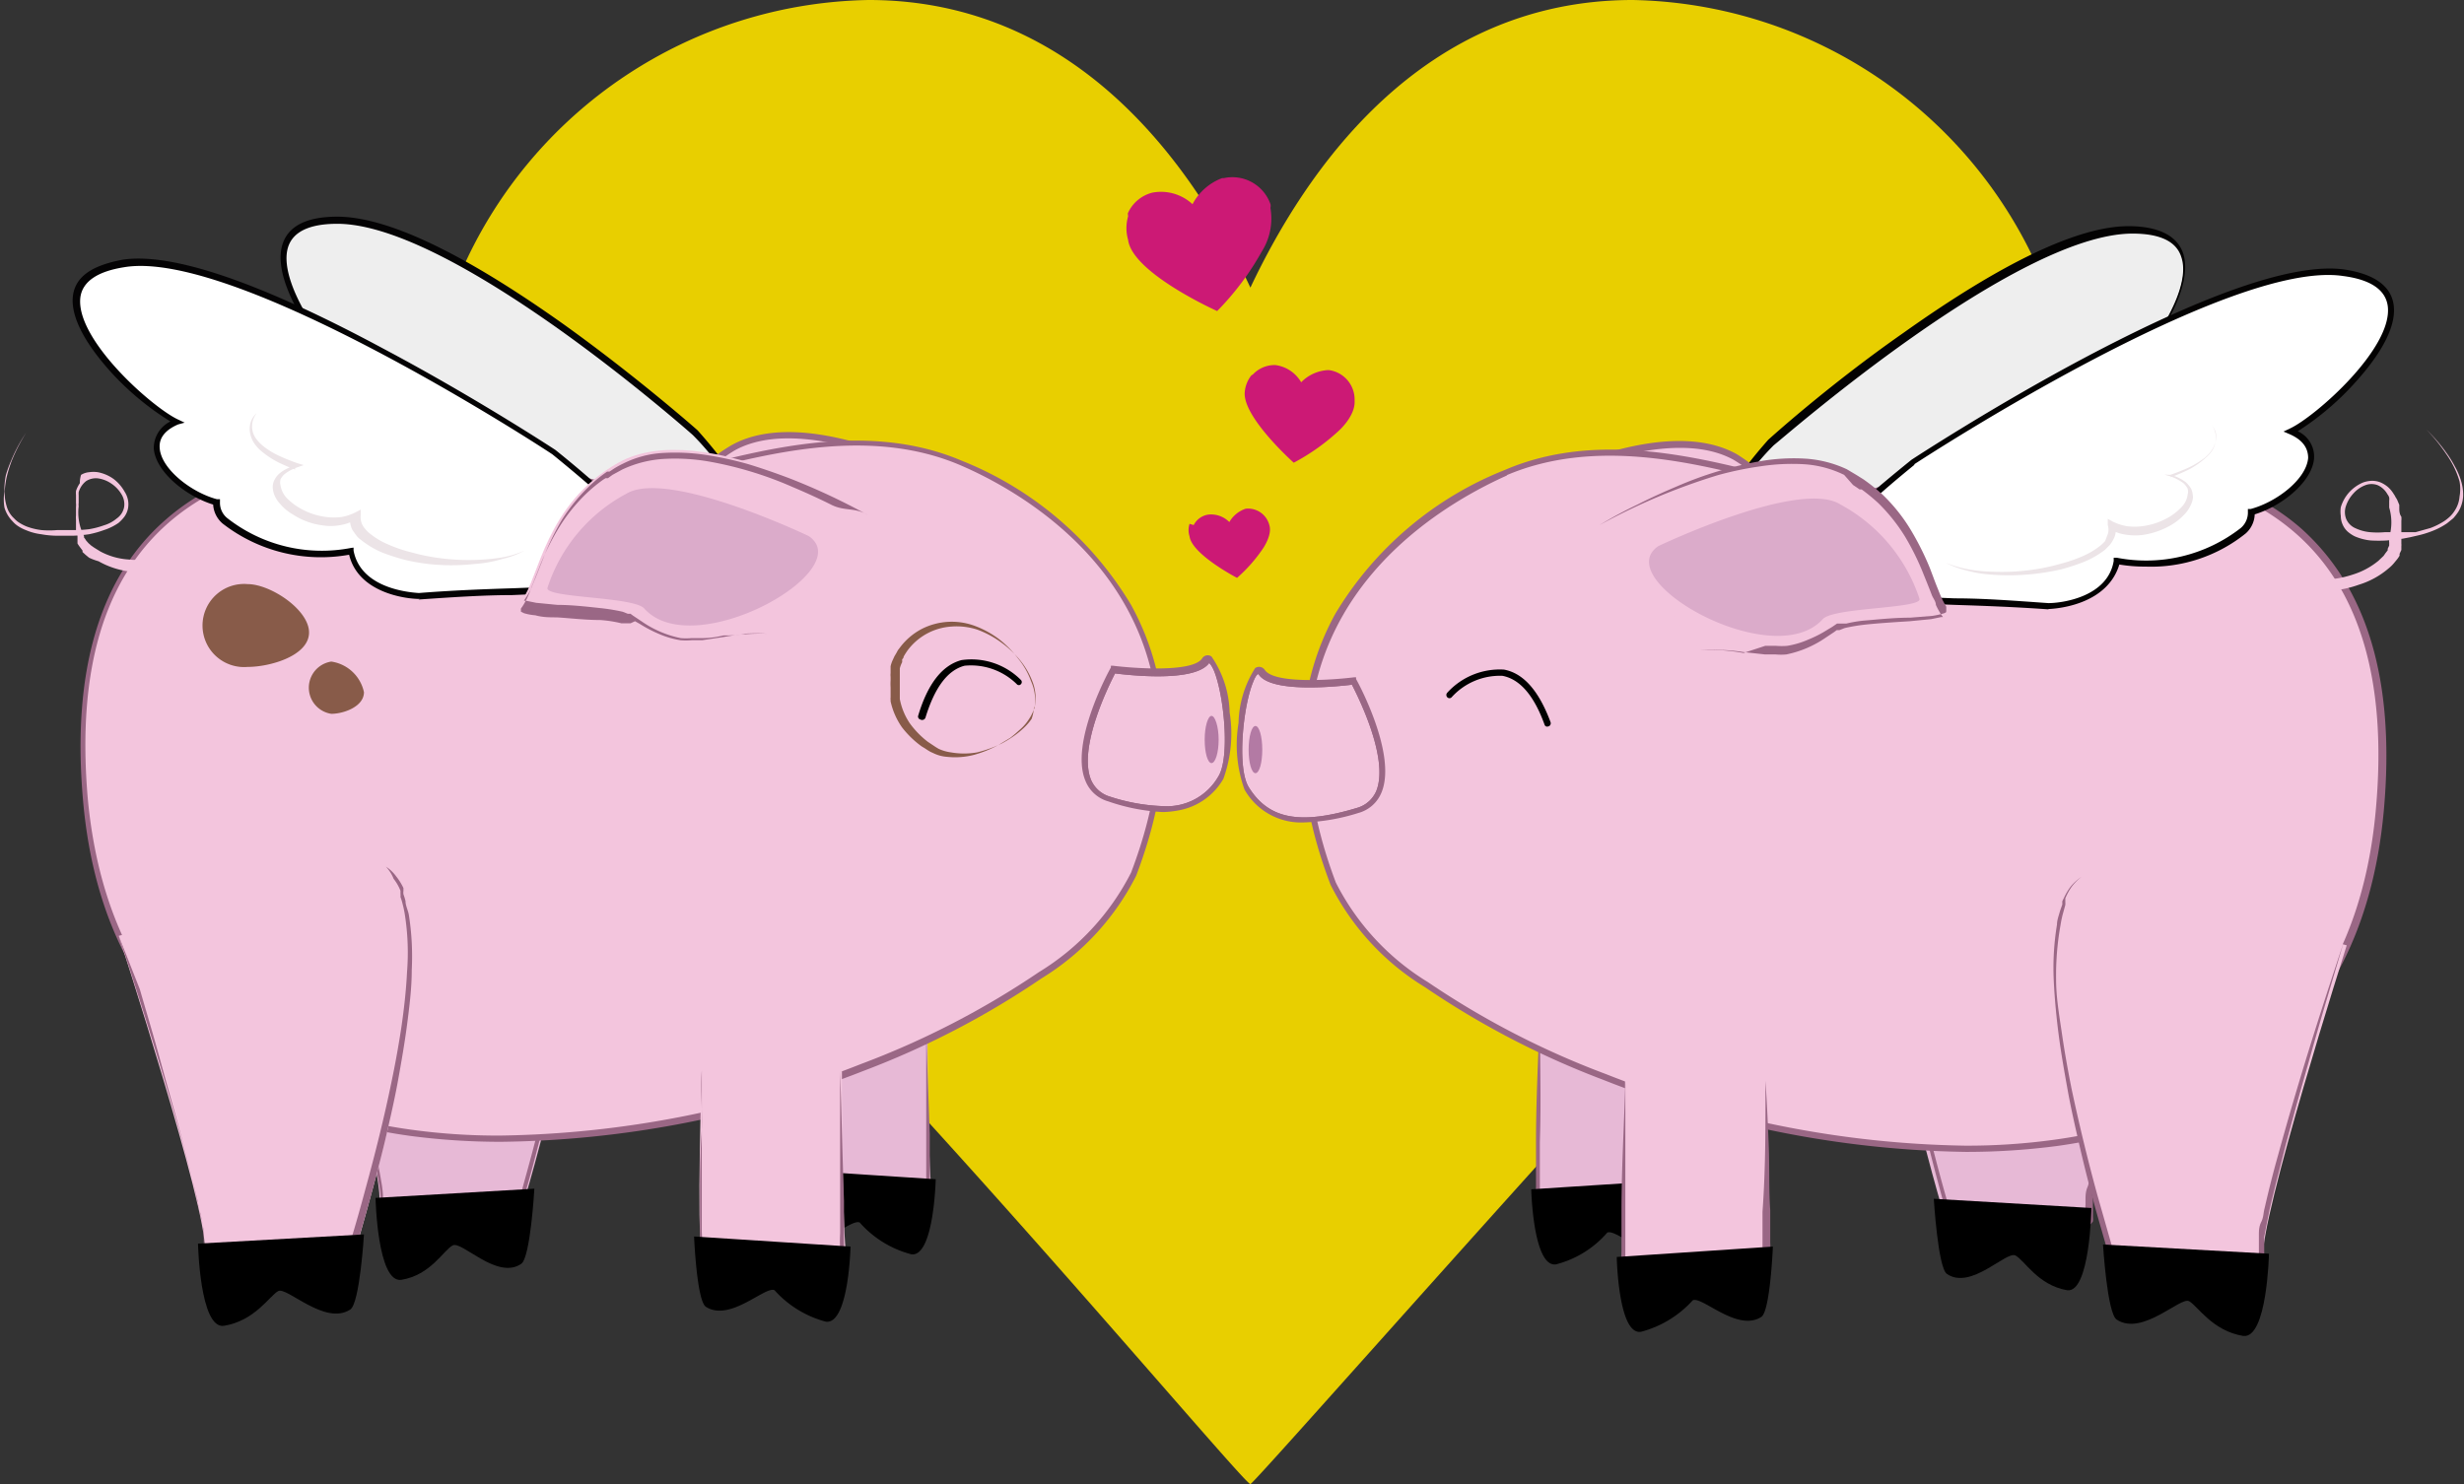 <svg id="Capa_1" data-name="Capa 1" xmlns="http://www.w3.org/2000/svg" xmlns:xlink="http://www.w3.org/1999/xlink" viewBox="0 0 83 50"><rect x="0" y="0" width="83" height="50" fill="#333333" stroke="none"/><defs><style>.cls-1{fill:#f3c5dd;}.cls-2,.cls-3,.cls-8{fill:#9a6785;}.cls-2{clip-path:url(#clip-path);}.cls-3{clip-path:url(#clip-path-2);}.cls-4{fill:#e8cf00;}.cls-5{fill:#eee;}.cls-6{fill:#030202;}.cls-7{fill:#e7b9d6;}.cls-9{fill:#fff;}.cls-10{fill:#ece4e7;}.cls-11{clip-path:url(#clip-path-3);}.cls-12{fill:#b37aa4;}.cls-13{fill:#dbabca;}.cls-14{fill:#040304;}.cls-15{fill:#885b49;}.cls-16{clip-path:url(#clip-path-4);}.cls-17{fill:#cc1975;}</style><clipPath id="clip-path"><path class="cls-1" d="M45.6,22.92s-2.65.35-3.11-.28-1.11,3-.51,3.91c.71,1.13,1.82,1.31,3.76.73S45.6,22.92,45.6,22.92Z"/></clipPath><clipPath id="clip-path-2"><path class="cls-1" d="M37.51,22.58s2.65.35,3.1-.28,1.11,3,.52,3.91c-.72,1.12-1.83,1.31-3.77.73S37.51,22.58,37.51,22.58Z"/></clipPath><clipPath id="clip-path-3"><path class="cls-2" d="M43.92,27.71a2.19,2.19,0,0,1-2-1.11,4.47,4.47,0,0,1-.2-2.24,3.58,3.58,0,0,1,.56-1.85.23.23,0,0,1,.33.07c.34.47,2.28.33,3,.24h.07l0,.06c.06.1,1.38,2.53.86,3.81a1.17,1.17,0,0,1-.78.7A6.83,6.83,0,0,1,43.92,27.71Zm-1.54-5s-.06,0-.16.25c-.35.82-.56,2.93-.15,3.57.67,1.07,1.72,1.27,3.64.69a1,1,0,0,0,.65-.57c.44-1.09-.62-3.19-.82-3.58-.49.06-2.68.29-3.13-.33Z"/></clipPath><clipPath id="clip-path-4"><path class="cls-3" d="M39.17,27.36A6.57,6.57,0,0,1,37.33,27a1.17,1.17,0,0,1-.77-.7c-.53-1.28.8-3.71.86-3.81l0-.06h.07c.72.09,2.67.23,3-.24a.22.22,0,0,1,.32-.07A3.47,3.47,0,0,1,41.42,24a4.48,4.48,0,0,1-.21,2.24,2.19,2.19,0,0,1-1.49,1.06A3.16,3.16,0,0,1,39.17,27.36Zm-1.61-4.67c-.2.39-1.25,2.49-.81,3.58a1,1,0,0,0,.64.57,6.4,6.4,0,0,0,1.78.32,2,2,0,0,0,1.87-1c.4-.64.19-2.75-.15-3.57-.1-.22-.16-.25-.16-.25s0,0,0,0C40.25,23,38.05,22.75,37.56,22.69Z"/></clipPath></defs><title>icono_hermed</title><path class="cls-4" d="M68,22.55c2.68-6.09,1.83-10.68.72-13.36A15.27,15.27,0,0,0,55,0C47.89,0,44,5.71,42.12,9.69,40.26,5.71,36.35,0,29.26,0A15.26,15.26,0,0,0,15.52,9.19c-1.34,3.24-2.31,9.24,2.86,17.32C19.72,23.41,41.92,50.16,42.12,50,42.23,50.09,67.27,21.45,68,22.55Z"/><path class="cls-5" d="M59.67,14.94s8.1-7.17,12.08-7.17.31,4.79-.85,5.55c1.71.46.45,2.31-.85,2.88.33.82-1.84,2.38-4.2,2.3,0,1.14-1.19,1.43-2,1.61C60,23.14,54.06,21.21,59.67,14.94Z"/><path class="cls-6" d="M60,21.62a3,3,0,0,1-2.22-.8c-.54-.58-1.47-2.32,1.78-6h0s2-1.82,4.55-3.6c3.36-2.39,5.91-3.6,7.59-3.6h0c1,0,1.66.32,1.85.95.26.87-.41,2.09-.84,2.75a9.24,9.24,0,0,1-1.64,1.92.94.94,0,0,1,.71.83c.06.78-.81,1.73-1.65,2.14a.92.92,0,0,1-.2.68,5.29,5.29,0,0,1-4,1.67H66c-.08,1.17-1.38,1.45-2.1,1.6A6.57,6.57,0,0,1,60.5,21.6ZM59.75,15a8.89,8.89,0,0,0-2.17,3.55A2.19,2.19,0,0,0,58,20.68a2.79,2.79,0,0,0,2.05.73A6.24,6.24,0,0,0,63.74,20l0,0h0c1-.21,2-.53,2-1.51v-.11h.11a5.12,5.12,0,0,0,4-1.58.68.68,0,0,0,.15-.58l0-.09.09,0c.89-.39,1.66-1.33,1.61-2q0-.53-.75-.72l-.22-.06.19-.12c.9-.6,3-3.25,2.56-4.56-.16-.53-.71-.8-1.65-.8C67.89,7.88,60,14.82,59.75,15Z"/><path class="cls-7" d="M64.46,28c-2.37,1.65.8,12.15,1,12.86.25,1,5,1,4.85,0C70.17,39.58,73,30.33,73,30.33"/><path class="cls-8" d="M64.46,28a1.64,1.64,0,0,0-.53.74l0,.1,0,.11,0,.06v0l0,.11a3.58,3.58,0,0,0-.09.45,8.71,8.71,0,0,0-.05,1.84q0,.91.18,1.83c.08.61.18,1.21.3,1.82.24,1.2.51,2.4.83,3.59.15.59.31,1.19.48,1.78l.06.22,0,.11v0l0,0a.75.75,0,0,0,.3.25,1.92,1.92,0,0,0,.42.16,3.12,3.12,0,0,0,.44.09c.3.05.6.08.9.1s.61,0,.91,0a6.5,6.5,0,0,0,.9-.12,2.59,2.59,0,0,0,.42-.14l.19-.1a.53.53,0,0,0,.13-.13l0-.07v-.1a.48.48,0,0,1,0-.12v-.12c0-.16,0-.31.07-.47s.11-.61.18-.91c.13-.6.28-1.2.44-1.79.62-2.39,1.33-4.75,2.07-7.09l-.49,1.78c-.17.59-.33,1.18-.49,1.78l-.48,1.78c-.15.59-.31,1.19-.46,1.79s-.29,1.19-.42,1.79c-.06.3-.12.6-.17.9s0,.3,0,.45V41a.66.66,0,0,1,0,.15.69.69,0,0,1-.19.19.94.94,0,0,1-.22.12,2.64,2.64,0,0,1-.45.15,5.94,5.94,0,0,1-.93.13c-.31,0-.63,0-.94,0a7.32,7.32,0,0,1-.93-.09,3.84,3.84,0,0,1-.46-.11,2.07,2.07,0,0,1-.45-.17,1.2,1.2,0,0,1-.21-.13.7.7,0,0,1-.18-.2l0-.07v-.06l0-.11-.06-.23c-.16-.59-.32-1.18-.47-1.78-.3-1.2-.58-2.4-.79-3.61-.11-.61-.21-1.22-.28-1.83s-.13-1.23-.15-1.85a8.84,8.84,0,0,1,.1-1.85,3.63,3.63,0,0,1,.1-.45l0-.11,0-.06,0,0,0-.11,0-.11A1.72,1.72,0,0,1,64.46,28Z"/><path d="M70.45,40.7l-5.31-.31s.14,2.32.44,2.53c.81.56,2-.78,2.31-.62s.75,1,1.74,1.17C70.4,43.58,70.45,40.7,70.45,40.7Z"/><path class="cls-7" d="M56.6,34.13s.18,5.43,0,6.09c-.25.91-5,.89-4.86,0,.13-1.18.13-6.07.13-6.07"/><path class="cls-8" d="M56.6,34.13c0,.72.07,1.45.1,2.18s0,1.45.06,2.18c0,.36,0,.73,0,1.09,0,.19,0,.37,0,.56,0,0,0,0,0,.07a.08.08,0,0,0,0,0l0,0a.34.34,0,0,1-.09.14,1.06,1.06,0,0,1-.24.19,2.32,2.32,0,0,1-.54.19,5.17,5.17,0,0,1-.54.11,8.14,8.14,0,0,1-1.1.08,10,10,0,0,1-1.1,0l-.55-.1a2.14,2.14,0,0,1-.54-.18.92.92,0,0,1-.25-.2.39.39,0,0,1-.07-.16v-.16c0-.18,0-.36,0-.54s0-.37,0-.55,0-.36,0-.54c0-1.45.08-2.91.13-4.36,0,1.45.05,2.91,0,4.36,0,.37,0,.73,0,1.1,0,.18,0,.36,0,.54v.09h0v0a.59.59,0,0,0,0,.08.49.49,0,0,0,.18.13,2,2,0,0,0,.49.17,4.85,4.85,0,0,0,.53.08,7.82,7.82,0,0,0,1.08.06,9.45,9.45,0,0,0,1.07-.08l.52-.1a1.9,1.9,0,0,0,.49-.18.6.6,0,0,0,.2-.14l.06-.08v0a0,0,0,0,0,0,0,.13.13,0,0,0,0-.06,4.53,4.53,0,0,0,0-.53l0-1.09C56.61,37,56.6,35.58,56.6,34.13Z"/><path d="M51.58,40.07l5.27-.34s-.09,2.17-.4,2.37c-.81.52-2-.72-2.31-.57a3.4,3.4,0,0,1-1.73,1.07C51.64,42.7,51.58,40.07,51.58,40.07Z"/><path class="cls-1" d="M50,17.15s5.55-3.35,8.39-1.76c2.47,1.39,2.67,3.91,3.27,4.65.36.46-3.06.23-3.67.66-2.09,1.47-2.65.5-4.6.64"/><path class="cls-8" d="M55.88,21.63a5.48,5.48,0,0,1-.89-.09,6.65,6.65,0,0,0-1.56-.1l0-.2a7.09,7.09,0,0,1,1.61.09A3.29,3.29,0,0,0,58,20.61a5.85,5.85,0,0,1,2.12-.32,6.66,6.66,0,0,0,1.52-.19,4.64,4.64,0,0,1-.49-1,6.22,6.22,0,0,0-2.74-3.6c-1.43-.8-3.61-.28-5.17.29a20,20,0,0,0-3.12,1.47L50,17.06a20.66,20.66,0,0,1,3.15-1.48c2.34-.86,4.14-.95,5.35-.28A6.53,6.53,0,0,1,61.31,19a4.12,4.12,0,0,0,.46,1,.18.18,0,0,1,0,.19c-.09.2-.56.25-1.71.32a6.64,6.64,0,0,0-2,.29A3.63,3.63,0,0,1,55.88,21.63Z"/><path class="cls-1" d="M50.76,15.92c-4.46,1.91-8.71,6.31-5.82,13.85,2.64,6.92,33.5,17.2,35.27-2.48C81.7,10.67,63.36,16.68,62.46,16.68,60.19,16.68,55.15,14,50.76,15.92Z"/><path class="cls-8" d="M66.22,38.81A34.5,34.5,0,0,1,54,36.38a28.64,28.64,0,0,1-6-3.12,8.53,8.53,0,0,1-3.18-3.45c-1.32-3.46-1.27-6.53.16-9.13a11.67,11.67,0,0,1,5.72-4.85h0c3.07-1.32,6.5-.43,9,.21a12.81,12.81,0,0,0,2.75.54c.08,0,.38-.07.75-.15,2.5-.57,10.1-2.31,14.32,1.38,2.23,2,3.17,5.14,2.78,9.49-.74,8.19-6.4,10.67-11,11.31A23.44,23.44,0,0,1,66.22,38.81ZM50.76,15.92l0,.1C48.58,17,41.6,20.76,45,29.74a8.36,8.36,0,0,0,3.1,3.35,28.36,28.36,0,0,0,6,3.1,34.27,34.27,0,0,0,12.1,2.41,21.41,21.41,0,0,0,3-.2c4.54-.62,10.11-3.07,10.83-11.12.39-4.28-.52-7.41-2.71-9.32-4.14-3.61-11.66-1.89-14.14-1.33a5.24,5.24,0,0,1-.79.16,12.46,12.46,0,0,1-2.8-.55c-2.47-.64-5.85-1.51-8.86-.22Z"/><path class="cls-9" d="M64.41,15.57S75,8.6,78.92,9.19s-.51,4.77-1.78,5.36c1.61.7,0,2.34-1.33,2.71.18.86-2.22,2.08-4.53,1.65C71.07,20,69.85,20.37,69,20.42,62.38,19.94,57.81,20.92,64.41,15.57Z"/><path class="cls-6" d="M69,20.53h0c-1.12-.08-2.2-.12-3.15-.15-2.66-.1-4.41-.17-4.69-1s.73-1.87,3.23-3.89h0s2.68-1.76,5.78-3.41c4.18-2.22,7.14-3.23,8.8-3,1,.15,1.57.55,1.66,1.19.12.85-.63,1.88-1.28,2.6a9.39,9.39,0,0,1-1.95,1.66.94.94,0,0,1,.55.91c-.06.79-1.08,1.61-2,1.89a.9.9,0,0,1-.3.64,5.08,5.08,0,0,1-3.37,1.12,5.26,5.26,0,0,1-.89-.07C71,20.31,69.46,20.5,69,20.52Zm-4.5-4.88c-2.35,1.91-3.35,3.07-3.15,3.67s2.11.75,4.5.84c1,0,2,.08,3.15.16.47,0,2-.21,2.2-1.42l0-.11.1,0a5.18,5.18,0,0,0,4.18-1,.68.68,0,0,0,.24-.54l0-.1.09,0c.87-.23,1.88-1,1.94-1.72,0-.34-.19-.61-.62-.8l-.21-.09.21-.1c.85-.39,3.5-2.72,3.3-4.14-.08-.54-.58-.88-1.5-1C75.09,8.72,64.73,15.48,64.47,15.65Z"/><path class="cls-10" d="M74.46,14.26a1,1,0,0,1,.17.28.65.65,0,0,1,0,.34.84.84,0,0,1-.12.31,1.37,1.37,0,0,1-.23.25,2.69,2.69,0,0,1-.55.38,6.57,6.57,0,0,1-.61.26V16a1.44,1.44,0,0,1,.5.24.87.87,0,0,1,.19.23.77.77,0,0,1,.06.3.84.84,0,0,1-.09.28,1,1,0,0,1-.16.24,2.05,2.05,0,0,1-.42.36,2.65,2.65,0,0,1-1,.37,2,2,0,0,1-.55,0,1.48,1.48,0,0,1-.54-.17l.15-.11a.64.64,0,0,1-.08.45.94.94,0,0,1-.12.18l-.15.15a3,3,0,0,1-.71.41,6.75,6.75,0,0,1-.76.25,7.83,7.83,0,0,1-2.37.18,4.2,4.2,0,0,1-.79-.13,3.28,3.28,0,0,1-.74-.27,4,4,0,0,0,.75.22,5.16,5.16,0,0,0,.78.08,7.39,7.39,0,0,0,1.56-.09,6.43,6.43,0,0,0,.76-.17,5,5,0,0,0,.74-.25,2.67,2.67,0,0,0,.65-.39,1.59,1.59,0,0,0,.13-.13L71,18a.49.49,0,0,0,0-.31l0-.21.18.1a1.84,1.84,0,0,0,.47.15,2.09,2.09,0,0,0,.5,0,2.35,2.35,0,0,0,.95-.33,1.91,1.91,0,0,0,.38-.31.73.73,0,0,0,.21-.42.39.39,0,0,0,0-.21.73.73,0,0,0-.14-.18,1.67,1.67,0,0,0-.44-.23l-.2-.06L73.1,16a6.44,6.44,0,0,0,.61-.24,3.08,3.08,0,0,0,.55-.33,1.2,1.2,0,0,0,.22-.23.92.92,0,0,0,.14-.28A.75.75,0,0,0,74.46,14.26Z"/><path class="cls-1" d="M76.33,19.07a3.64,3.64,0,0,0,1.92.46,3.37,3.37,0,0,0,1-.17,2.55,2.55,0,0,0,.86-.46l.18-.17.07-.1.07-.09,0-.05v0l0,0,.05-.11,0-.11a.14.14,0,0,1,0-.06V18.1a1.75,1.75,0,0,0,0-1l0-.12,0-.11a.37.37,0,0,0,0-.11.39.39,0,0,0-.06-.11.71.71,0,0,0-.32-.3.58.58,0,0,0-.43,0,1,1,0,0,0-.39.27,1.16,1.16,0,0,0-.25.41.63.63,0,0,0,0,.45.59.59,0,0,0,.32.32,1.48,1.48,0,0,0,.48.13,2.86,2.86,0,0,0,.51,0l.52,0,.25,0,.26,0,.5-.14a2.47,2.47,0,0,0,.46-.23,1.56,1.56,0,0,0,.2-.16,1,1,0,0,0,.16-.2,1,1,0,0,0,.16-.47,1.45,1.45,0,0,0,0-.51,2.92,2.92,0,0,0-.19-.49,3.35,3.35,0,0,0-.27-.45,5.7,5.7,0,0,0-.66-.81,5.67,5.67,0,0,1,.68.79,3.68,3.68,0,0,1,.28.45,2.33,2.33,0,0,1,.21.49,1.58,1.58,0,0,1,.07.53,1.13,1.13,0,0,1-.16.51,1.84,1.84,0,0,1-.17.22l-.21.17a2.37,2.37,0,0,1-.47.25,3.33,3.33,0,0,1-.51.16l-.26.06-.26.05-.53.06a4.86,4.86,0,0,1-.54,0,1.8,1.8,0,0,1-.54-.14,1.11,1.11,0,0,1-.24-.16.7.7,0,0,1-.17-.24.72.72,0,0,1-.06-.29,1,1,0,0,1,0-.29,1.31,1.31,0,0,1,.27-.49,1.35,1.35,0,0,1,.47-.34.94.94,0,0,1,.29-.06.76.76,0,0,1,.3.05,1,1,0,0,1,.26.16,1,1,0,0,1,.19.23.75.75,0,0,1,.07.12.54.54,0,0,1,.07.13l.05.12c0,.05,0,.09,0,.13s0,.18.07.27a.68.68,0,0,1,0,.14l0,.14v.28l0,.15s0,0,0,.07l0,.07,0,.07a.14.14,0,0,1,0,.06l0,.14-.06.13,0,0,0,0,0,.06a.83.83,0,0,1-.08.12l-.09.11a1.26,1.26,0,0,1-.2.2,2.79,2.79,0,0,1-1,.55,3.57,3.57,0,0,1-1.07.21,4.05,4.05,0,0,1-1.1-.08,4.3,4.3,0,0,1-1-.37Z"/><path class="cls-1" d="M59.47,36.41s.18,5.43,0,6.08c-.25.92-4.95.9-4.85,0,.12-1.18.12-6.07.12-6.07"/><path class="cls-8" d="M59.47,36.41c.05.73.08,1.45.11,2.18s0,1.45.05,2.18c0,.36,0,.73,0,1.09a5.27,5.27,0,0,1,0,.56s0,0,0,.07l0,.08a.42.42,0,0,1-.09.14.8.8,0,0,1-.24.18,2.62,2.62,0,0,1-.53.2c-.19,0-.37.08-.55.1a8.16,8.16,0,0,1-1.1.09,10.14,10.14,0,0,1-1.1-.06,5.25,5.25,0,0,1-.55-.09,2.9,2.9,0,0,1-.54-.19.69.69,0,0,1-.24-.19.29.29,0,0,1-.07-.17.28.28,0,0,1,0-.09v-.07c0-.17,0-.35,0-.53s0-.37,0-.55,0-.36,0-.54c0-1.45.09-2.91.13-4.36,0,1.46,0,2.91,0,4.36l0,1.09,0,.55v.11a.2.2,0,0,0,0,.08.51.51,0,0,0,.18.14,2.66,2.66,0,0,0,.5.16A4.71,4.71,0,0,0,56,43a9.76,9.76,0,0,0,1.08,0A7.59,7.59,0,0,0,58.1,43a3.29,3.29,0,0,0,.53-.1,2,2,0,0,0,.49-.17.67.67,0,0,0,.19-.14.42.42,0,0,0,.06-.08s0,0,0,0,0,0,0-.06c0-.17,0-.36,0-.53,0-.37,0-.73,0-1.09C59.48,39.32,59.47,37.87,59.47,36.41Z"/><path d="M54.46,42.35,59.72,42s-.09,2.18-.39,2.37c-.81.52-2-.71-2.31-.56a3.56,3.56,0,0,1-1.74,1.06C54.51,45,54.46,42.35,54.46,42.35Z"/><path class="cls-1" d="M70.12,29.54c-2.5,1.65.84,12.15,1,12.86.27,1,5.21,1,5.11,0-.13-1.29,2.82-10.55,2.82-10.55"/><path class="cls-8" d="M70.12,29.54a1.72,1.72,0,0,0-.33.33,1.94,1.94,0,0,0-.22.4l0,.11a.76.76,0,0,1,0,.11l-.06.22a3.63,3.63,0,0,0-.1.45A9.62,9.62,0,0,0,69.26,33c0,.62.11,1.23.2,1.85s.2,1.22.32,1.83c.26,1.22.55,2.42.88,3.62l.51,1.79.07.23s0,0,0,0v0a.18.18,0,0,0,0,.07l.16.13.2.1a3.58,3.58,0,0,0,.87.22,7.16,7.16,0,0,0,.92.09c.31,0,.62,0,.92,0a6.66,6.66,0,0,0,.91-.11,3.17,3.17,0,0,0,.44-.12l.2-.09a.67.67,0,0,0,.16-.12.23.23,0,0,0,.07-.14v-.36s0-.08,0-.12l0-.12,0-.11c0-.16,0-.31.08-.47s.07-.3.11-.45c.14-.61.29-1.21.46-1.81.66-2.41,1.41-4.78,2.2-7.14l-.53,1.79c-.18.6-.35,1.19-.52,1.79l-.51,1.8c-.16.6-.33,1.2-.48,1.8s-.31,1.2-.45,1.81l-.09.45-.09.46v.11l0,.11s0,.08,0,.12v.34a.22.22,0,0,1,0,.08.19.19,0,0,1,0,.07l0,0,0,0,0,0a.82.82,0,0,1-.22.16l-.22.1a2.64,2.64,0,0,1-.46.13,6.2,6.2,0,0,1-.94.12c-.32,0-.63,0-1,0a7.61,7.61,0,0,1-.94-.08,4.3,4.3,0,0,1-.92-.24.94.94,0,0,1-.22-.12.65.65,0,0,1-.21-.16.5.5,0,0,1-.08-.12l0,0v0s0,0,0-.06L71,42.17c-.17-.6-.35-1.2-.51-1.8s-.31-1.2-.45-1.81-.28-1.22-.39-1.83-.22-1.23-.3-1.84-.14-1.24-.17-1.87a9,9,0,0,1,.11-1.87c0-.15.06-.3.1-.45l.08-.23a.76.76,0,0,1,0-.11l.05-.1a2,2,0,0,1,.24-.4A1.72,1.72,0,0,1,70.12,29.54Z"/><path d="M76.43,42.24l-5.59-.31s.14,2.32.46,2.53c.86.57,2.15-.78,2.44-.62s.78,1,1.82,1.17C76.37,45.12,76.43,42.24,76.43,42.24Z"/><path d="M52.13,24.48a.09.09,0,0,1-.1-.06c-.36-1-.84-1.54-1.42-1.65a2.19,2.19,0,0,0-1.71.72.1.1,0,0,1-.15,0,.11.11,0,0,1,0-.15,2.39,2.39,0,0,1,1.91-.78c.66.12,1.18.72,1.57,1.77a.11.11,0,0,1-.06.14Z"/><path class="cls-1" d="M45.6,22.92s-2.65.35-3.11-.28-1.11,3-.51,3.91c.71,1.13,1.82,1.31,3.76.73S45.6,22.92,45.6,22.92Z"/><path class="cls-1" d="M45.6,22.92s-2.65.35-3.11-.28-1.11,3-.51,3.91c.71,1.13,1.82,1.31,3.76.73S45.6,22.92,45.6,22.92Z"/><path class="cls-8" d="M43.92,27.71a2.19,2.19,0,0,1-2-1.11,4.47,4.47,0,0,1-.2-2.24,3.58,3.58,0,0,1,.56-1.85.23.23,0,0,1,.33.07c.34.47,2.28.33,3,.24h.07l0,.06c.06.1,1.38,2.53.86,3.81a1.17,1.17,0,0,1-.78.7A6.83,6.83,0,0,1,43.92,27.71Zm-1.54-5s-.06,0-.16.25c-.35.82-.56,2.93-.15,3.57.67,1.07,1.72,1.27,3.64.69a1,1,0,0,0,.65-.57c.44-1.09-.62-3.19-.82-3.58-.49.06-2.68.29-3.13-.33Z"/><g class="cls-11"><path class="cls-1" d="M42.43,22.34s1.66,5.89-.37,5.51S41.49,22.3,42.43,22.34Z"/><path class="cls-8" d="M42.24,28,42,28c-.85-.16-1.24-1.12-1.07-2.63s.83-3.09,1.45-3.09h.09l0,.07c0,.18,1.22,4.38.27,5.42A.74.74,0,0,1,42.24,28Zm.11-5.52c-.4.14-1,1.47-1.17,2.89-.08.66-.14,2.21.9,2.41a.59.59,0,0,0,.57-.16C43.45,26.71,42.52,23.06,42.35,22.45Z"/></g><path class="cls-12" d="M42.06,25.26c0,.44.1.79.23.79s.23-.35.23-.79-.1-.8-.23-.8S42.06,24.82,42.06,25.26Z"/><path class="cls-1" d="M53.88,17.69s5.55-3.35,8.39-1.76c2.48,1.38,2.67,3.9,3.27,4.65.36.45-3.06.23-3.67.65-2.08,1.47-2.65.51-4.6.65"/><path class="cls-8" d="M53.88,17.69A14.51,14.51,0,0,1,55.16,17c.43-.22.87-.42,1.32-.61a12.49,12.49,0,0,1,2.81-.85,6.57,6.57,0,0,1,1.47-.09,3.87,3.87,0,0,1,1.45.36l.32.19.16.1.08.05.07.05a6.28,6.28,0,0,1,.58.47,5.78,5.78,0,0,1,.93,1.16A9.5,9.5,0,0,1,65,19.12c.09.23.17.46.26.68s.09.23.14.34a2.85,2.85,0,0,0,.16.3l0,.07,0,0,0,0a.06.06,0,0,1,0,0v.06a.17.17,0,0,0,0,.05l0,0,0,0h0a.24.24,0,0,1-.1.05,2.74,2.74,0,0,1-.37.08l-.74.06c-.49,0-1,.05-1.45.09a4.2,4.2,0,0,0-.71.11l-.17,0-.07,0-.07,0-.16.11-.15.09a4.12,4.12,0,0,1-.66.34,2.9,2.9,0,0,1-.71.21,2.31,2.31,0,0,1-.37,0h-.37L58.73,22a6.49,6.49,0,0,0-1.46-.1,4.58,4.58,0,0,1,.74,0,5.85,5.85,0,0,1,.72.07l.73.08h.36a2,2,0,0,0,.35,0,3.59,3.59,0,0,0,1.32-.56l.15-.1.15-.1.08-.06.09,0,.18-.07a6.17,6.17,0,0,1,.73-.12c.49-.05,1-.08,1.46-.11l.72-.07.34-.07.06,0h0v0h0l-.06-.08a2.68,2.68,0,0,1-.18-.33c0-.12-.1-.23-.14-.34s-.18-.46-.27-.68a8.71,8.71,0,0,0-.64-1.3,5.94,5.94,0,0,0-.89-1.11,6.22,6.22,0,0,0-.56-.46l-.07,0-.07-.05-.15-.1L62.12,16a3.57,3.57,0,0,0-1.37-.36,7,7,0,0,0-1.44.07A11.45,11.45,0,0,0,57.9,16c-.47.14-.93.3-1.38.47A21.17,21.17,0,0,0,53.88,17.69Z"/><path class="cls-13" d="M55.86,18.4S60.63,16.12,62,17a5.6,5.6,0,0,1,2.66,3.18c.06.33-2.9.28-3.26.68C59.74,22.7,54.18,19.55,55.86,18.4Z"/><path class="cls-5" d="M23.43,14.6S15.34,7.43,11.36,7.43s-.31,4.79.85,5.55c-1.71.46-.46,2.31.84,2.88-.32.82,1.85,2.38,4.2,2.3,0,1.14,1.19,1.43,2.05,1.61C23.11,22.8,29,20.87,23.43,14.6Z"/><path class="cls-14" d="M23.06,21.28l-.46,0a6.5,6.5,0,0,1-3.34-1.39c-.73-.15-2-.43-2.11-1.6h-.06a5.25,5.25,0,0,1-4-1.67.92.92,0,0,1-.2-.68c-.85-.41-1.71-1.36-1.66-2.14A1,1,0,0,1,12,13,9.24,9.24,0,0,1,10.34,11c-.42-.66-1.09-1.88-.83-2.75.19-.63.81-.95,1.85-.95h0c1.67,0,4.22,1.21,7.59,3.6,2.49,1.78,4.53,3.58,4.55,3.6h0c3.24,3.63,2.32,5.37,1.77,6A3,3,0,0,1,23.06,21.28Zm-5.71-3.23v.11c0,1,1,1.32,2,1.51h0l0,0c1.94,1.54,4.63,1.84,5.76.65a2.18,2.18,0,0,0,.4-2.12,9,9,0,0,0-2.17-3.54c-.11-.1-2.1-1.85-4.53-3.58C15.55,8.77,13,7.54,11.36,7.54h0c-.94,0-1.5.27-1.66.8-.39,1.31,1.67,4,2.56,4.56l.2.12-.23.06c-.47.13-.72.37-.75.71-.05.65.72,1.59,1.62,2l.09,0,0,.09a.66.66,0,0,0,.15.58,5.09,5.09,0,0,0,3.95,1.58Z"/><path class="cls-7" d="M18.64,27.66c2.38,1.65-.79,12.15-1,12.86-.25,1-5,1-4.86,0C12.94,39.24,10.14,30,10.14,30"/><path class="cls-8" d="M18.64,27.66a1.74,1.74,0,0,1,.57.72l0,.11,0,.11,0,0,0,.06,0,.11c0,.15.07.3.1.45a9.53,9.53,0,0,1,.1,1.85c0,.62-.08,1.23-.15,1.85s-.17,1.22-.28,1.82c-.22,1.22-.49,2.42-.79,3.62-.15.59-.31,1.19-.48,1.78l-.06.22,0,.11v.07s0,0,0,.07a.67.67,0,0,1-.17.2,1,1,0,0,1-.22.13,1.74,1.74,0,0,1-.45.17,3.43,3.43,0,0,1-.46.11,7.32,7.32,0,0,1-.93.09c-.31,0-.62,0-.93,0a5.94,5.94,0,0,1-.93-.13,2.74,2.74,0,0,1-.46-.15A1.19,1.19,0,0,1,13,41a.55.55,0,0,1-.18-.19.3.3,0,0,1,0-.15.17.17,0,0,1,0-.07v-.28a3.47,3.47,0,0,0-.06-.45c-.05-.3-.1-.6-.17-.9q-.2-.9-.42-1.8c-.14-.59-.3-1.19-.46-1.78s-.31-1.19-.47-1.78-.33-1.19-.49-1.79L10.14,30c.74,2.34,1.45,4.7,2.08,7.08.16.6.31,1.2.44,1.8.07.3.13.61.18.91a3.55,3.55,0,0,1,.06.47v.34a.11.11,0,0,0,0,.07.32.32,0,0,0,.13.13,1,1,0,0,0,.18.1,2.25,2.25,0,0,0,.42.13,5.58,5.58,0,0,0,.9.13c.31,0,.61,0,.91,0a9,9,0,0,0,.91-.1,3.43,3.43,0,0,0,.44-.09,2.05,2.05,0,0,0,.41-.16.63.63,0,0,0,.3-.25l0,0v-.05l0-.11.06-.22c.16-.59.33-1.19.48-1.78.31-1.19.59-2.39.82-3.59.12-.61.23-1.21.31-1.82s.15-1.22.18-1.83a9.44,9.44,0,0,0-.06-1.84c0-.15,0-.3-.08-.45l0-.11,0-.06,0-.05,0-.11,0-.11A1.71,1.71,0,0,0,18.64,27.66Z"/><path d="M12.65,40.36,18,40.05s-.13,2.31-.44,2.53c-.81.56-2-.78-2.31-.62s-.74,1-1.73,1.16C12.71,43.24,12.65,40.36,12.65,40.36Z"/><path class="cls-7" d="M26.51,33.79s-.18,5.43,0,6.09c.25.91,4.95.89,4.85,0-.12-1.18-.12-6.07-.12-6.07"/><path class="cls-8" d="M26.51,33.79c0,1.45,0,2.91,0,4.36,0,.36,0,.72,0,1.09,0,.18,0,.36,0,.53,0,0,0,0,0,.06a0,0,0,0,1,0,0v0a.16.16,0,0,0,.06.08.67.67,0,0,0,.19.14,2.05,2.05,0,0,0,.49.18l.53.1a7.59,7.59,0,0,0,1.07.07A7.81,7.81,0,0,0,30,40.4a4.67,4.67,0,0,0,.52-.08,2,2,0,0,0,.5-.17.64.64,0,0,0,.18-.13l0-.08v0h0v-.09l0-.55c0-.36,0-.72,0-1.09,0-1.45,0-2.91,0-4.36,0,1.45.07,2.91.12,4.36,0,.18,0,.36,0,.54l0,.55c0,.18,0,.36,0,.54v.11a.06.06,0,0,1,0,0,.29.29,0,0,1-.07.17.88.88,0,0,1-.24.2,2.28,2.28,0,0,1-.54.18,5.25,5.25,0,0,1-.55.09,8.11,8.11,0,0,1-1.1.06,8,8,0,0,1-1.1-.08,4.86,4.86,0,0,1-.55-.11,2.1,2.1,0,0,1-.53-.19.88.88,0,0,1-.24-.19.5.5,0,0,1-.1-.14v0a.06.06,0,0,1,0,0s0,0,0-.07a3.52,3.52,0,0,1,0-.56c0-.36,0-.73,0-1.09,0-.73,0-1.46,0-2.18S26.46,34.51,26.51,33.79Z"/><path d="M31.52,39.73l-5.26-.34s.09,2.17.39,2.37c.81.52,2-.72,2.31-.57a3.49,3.49,0,0,0,1.74,1.07C31.46,42.36,31.52,39.73,31.52,39.73Z"/><path class="cls-1" d="M33.08,16.81s-5.55-3.35-8.39-1.76C22.21,16.44,22,19,21.42,19.7c-.36.46,3.06.23,3.66.66,2.09,1.47,2.66.5,4.6.64"/><path class="cls-8" d="M27.22,21.29A3.67,3.67,0,0,1,25,20.44a6.72,6.72,0,0,0-2-.29c-1.14-.07-1.62-.12-1.71-.32a.19.19,0,0,1,0-.19,4.12,4.12,0,0,0,.46-1A6.48,6.48,0,0,1,24.64,15c1.2-.67,3-.58,5.34.28a19.58,19.58,0,0,1,3.15,1.48l-.1.18a21.13,21.13,0,0,0-3.12-1.47c-1.57-.57-3.74-1.09-5.17-.29A6.21,6.21,0,0,0,22,18.74a4.68,4.68,0,0,1-.48,1,6.11,6.11,0,0,0,1.52.18,6,6,0,0,1,2.11.33,3.31,3.31,0,0,0,2.95.72,7,7,0,0,1,1.6-.09v.2a6.61,6.61,0,0,0-1.56.1A5.6,5.6,0,0,1,27.22,21.29Z"/><path class="cls-1" d="M32.35,15.58c4.45,1.91,8.7,6.31,5.82,13.85C35.52,36.35,4.67,46.63,2.9,27,1.4,10.33,19.74,16.34,20.64,16.34,22.92,16.34,28,13.7,32.35,15.58Z"/><path class="cls-8" d="M16.88,38.47a23.29,23.29,0,0,1-3.07-.2C9.19,37.63,3.53,35.15,2.8,27c-.39-4.35.54-7.54,2.78-9.49,4.21-3.69,11.82-1.95,14.32-1.38.37.08.66.15.74.15a12.69,12.69,0,0,0,2.75-.54c2.5-.64,5.92-1.53,9-.22a11.69,11.69,0,0,1,5.71,4.86c1.43,2.6,1.49,5.67.17,9.13a8.6,8.6,0,0,1-3.18,3.45,28.74,28.74,0,0,1-6,3.12A34.46,34.46,0,0,1,16.88,38.47ZM13,15.38c-2.6,0-5.35.51-7.33,2.24-2.18,1.91-3.09,5-2.71,9.32C3.73,35,9.29,37.43,13.84,38.06a21.37,21.37,0,0,0,3,.2A34.28,34.28,0,0,0,29,35.85a28.51,28.51,0,0,0,6-3.1,8.36,8.36,0,0,0,3.1-3.35c3.43-9-3.54-12.78-5.76-13.73h0c-3-1.28-6.4-.41-8.87.23a13.05,13.05,0,0,1-2.8.55,7.71,7.71,0,0,1-.79-.16A30.48,30.48,0,0,0,13,15.38Z"/><path class="cls-9" d="M18.69,15.23s-10.57-7-14.5-6.38S4.7,13.62,6,14.21c-1.61.7-.06,2.34,1.32,2.71-.18.86,2.23,2.08,4.54,1.65.21,1.12,1.43,1.46,2.3,1.51C20.73,19.6,25.3,20.58,18.69,15.23Z"/><path class="cls-14" d="M14.14,20.18h0c-.49,0-2.07-.21-2.38-1.49a5.39,5.39,0,0,1-4.26-1.05A.91.91,0,0,1,7.18,17c-.91-.28-1.94-1.1-2-1.89a1,1,0,0,1,.56-.91,9.4,9.4,0,0,1-2-1.66c-.65-.72-1.4-1.75-1.28-2.6.1-.64.66-1,1.67-1.19,1.65-.25,4.61.75,8.79,3,3.11,1.65,5.76,3.39,5.79,3.41h0c2.49,2,3.46,3.19,3.22,3.89s-2,.89-4.68,1c-.95,0-2,.07-3.16.15Zm-2.23-1.73,0,.1c.23,1.22,1.73,1.4,2.2,1.43,1.13-.09,2.21-.13,3.16-.16,2.38-.09,4.27-.16,4.5-.84s-.81-1.76-3.16-3.67C18.37,15.14,8,8.38,4.2,9c-.91.14-1.41.48-1.49,1-.2,1.42,2.44,3.75,3.3,4.14l.21.1L6,14.3c-.44.19-.65.46-.62.8.05.7,1.06,1.49,1.93,1.72l.1,0,0,.1a.66.66,0,0,0,.25.54,5.16,5.16,0,0,0,4.17,1Z"/><path class="cls-10" d="M8.65,13.92a.7.7,0,0,0,0,.89,1.25,1.25,0,0,0,.23.23,2.51,2.51,0,0,0,.55.33,6.25,6.25,0,0,0,.6.24l.2.06-.2.07a1.53,1.53,0,0,0-.44.23.59.59,0,0,0-.14.18.39.39,0,0,0,0,.21.8.8,0,0,0,.21.42,2,2,0,0,0,.39.31,2.35,2.35,0,0,0,.95.33,2.09,2.09,0,0,0,.5,0,1.77,1.77,0,0,0,.46-.15l.19-.1,0,.2a.59.59,0,0,0,.06.32.71.71,0,0,0,.1.14.8.8,0,0,0,.13.13,2.5,2.5,0,0,0,.65.39,4.49,4.49,0,0,0,.73.25,6.91,6.91,0,0,0,.76.17,7.43,7.43,0,0,0,1.56.09,6.87,6.87,0,0,0,.78-.08,3.26,3.26,0,0,0,.75-.23,2.76,2.76,0,0,1-.74.28A4.1,4.1,0,0,1,16,19a7.05,7.05,0,0,1-1.59,0,6.69,6.69,0,0,1-.78-.14,6.91,6.91,0,0,1-.77-.25,3,3,0,0,1-.7-.42.67.67,0,0,1-.15-.14l-.13-.18a.7.7,0,0,1-.08-.45l.15.11a1.73,1.73,0,0,1-.53.17,1.75,1.75,0,0,1-.56,0,2.37,2.37,0,0,1-1-.37,1.57,1.57,0,0,1-.42-.35,1,1,0,0,1-.17-.24.83.83,0,0,1-.08-.28.52.52,0,0,1,.06-.3.71.71,0,0,1,.19-.23,1.36,1.36,0,0,1,.5-.24v.13a6.39,6.39,0,0,1-.6-.26,3.07,3.07,0,0,1-.56-.38,1.31,1.31,0,0,1-.22-.25.93.93,0,0,1-.13-.31.78.78,0,0,1,0-.34A.68.68,0,0,1,8.65,13.92Z"/><path class="cls-1" d="M7.36,18.35a3.78,3.78,0,0,1-.94.58,4.25,4.25,0,0,1-1,.32,4,4,0,0,1-1.1,0,2.82,2.82,0,0,1-1-.34A1.94,1.94,0,0,1,3,18.79l-.11-.09-.11-.1,0-.05,0,0,0,0-.09-.12a1.25,1.25,0,0,1-.08-.12l0-.06,0-.06,0-.07,0-.06-.05-.14s0,0,0-.07l0-.06,0-.14v-.14a.71.71,0,0,1,0-.14c0-.1,0-.19,0-.28a.68.68,0,0,0,0-.14l0-.13,0-.14a.78.78,0,0,1,0-.14,1.05,1.05,0,0,1,.13-.26A.88.88,0,0,1,2.73,16,.61.61,0,0,1,3,15.91a1,1,0,0,1,.3,0,1.34,1.34,0,0,1,.53.23,1.39,1.39,0,0,1,.37.43.81.81,0,0,1,.11.27.76.76,0,0,1,0,.3.72.72,0,0,1-.12.27,1.34,1.34,0,0,1-.2.21,1.86,1.86,0,0,1-.49.24A3.37,3.37,0,0,1,3,18a4.75,4.75,0,0,1-.53.05H1.92A3.07,3.07,0,0,1,1.39,18a1.91,1.91,0,0,1-.52-.14,1.34,1.34,0,0,1-.24-.12.91.91,0,0,1-.21-.18,1.08,1.08,0,0,1-.27-.46,1.64,1.64,0,0,1,0-.54A2.36,2.36,0,0,1,.2,16a4.09,4.09,0,0,1,.18-.49,5.19,5.19,0,0,1,.5-.93,5.85,5.85,0,0,0-.48.93,4.83,4.83,0,0,0-.16.5,3,3,0,0,0-.08.52,1.49,1.49,0,0,0,.06.51.88.88,0,0,0,.26.43.83.83,0,0,0,.2.16,1.51,1.51,0,0,0,.22.11,2.15,2.15,0,0,0,.5.12,3,3,0,0,0,.52,0h.26l.26,0A4.35,4.35,0,0,0,3,17.83a2.83,2.83,0,0,0,.5-.13,1.19,1.19,0,0,0,.43-.23.6.6,0,0,0,.25-.38.63.63,0,0,0-.09-.44,1.1,1.1,0,0,0-.33-.35,1.05,1.05,0,0,0-.44-.18.61.61,0,0,0-.42.09.74.74,0,0,0-.25.37.76.76,0,0,0,0,.11l0,.12v.13a.5.5,0,0,0,0,.12,1.71,1.71,0,0,0,.18,1l0,0,0,.05a.61.61,0,0,1,.07.1l.08.09,0,0,0,0,0,0,.09.08.1.07.21.13a2.32,2.32,0,0,0,.94.27A3.75,3.75,0,0,0,7.09,18Z"/><path class="cls-1" d="M23.64,36.07s-.18,5.43,0,6.08c.24.92,4.94.9,4.85,0-.13-1.17-.13-6.06-.13-6.06"/><path class="cls-8" d="M23.64,36.07c0,1.45,0,2.91,0,4.36,0,.36,0,.72,0,1.08a4.71,4.71,0,0,0,.05.54s0,0,0,.06l0,0,.06.08a.94.94,0,0,0,.19.14,2,2,0,0,0,.49.17,3.18,3.18,0,0,0,.52.1,7.85,7.85,0,0,0,1.08.08,9.47,9.47,0,0,0,1.07,0,4.51,4.51,0,0,0,.53-.09,2.56,2.56,0,0,0,.49-.16.66.66,0,0,0,.18-.14.09.09,0,0,0,0-.08s0,0,0,0V42.1a4.93,4.93,0,0,1,0-.55c0-.36,0-.72,0-1.09,0-1.45,0-2.91,0-4.36.05,1.45.08,2.91.13,4.36,0,.18,0,.36,0,.54l0,.54c0,.18,0,.37,0,.54v.07a.27.27,0,0,1,0,.09.44.44,0,0,1-.07.17.72.72,0,0,1-.25.19,2.67,2.67,0,0,1-.54.19l-.54.09a10.32,10.32,0,0,1-1.11.06A8,8,0,0,1,25,42.85a4.86,4.86,0,0,1-.55-.1,2.62,2.62,0,0,1-.53-.2,1.05,1.05,0,0,1-.25-.18l-.09-.14a.31.31,0,0,1,0-.08s0,0,0-.07c0-.19,0-.37,0-.56,0-.36,0-.73,0-1.09,0-.73,0-1.46.05-2.18S23.59,36.8,23.64,36.07Z"/><path d="M28.65,42l-5.27-.34s.09,2.18.4,2.37c.81.52,2-.71,2.31-.56a3.52,3.52,0,0,0,1.73,1.06C28.59,44.63,28.65,42,28.65,42Z"/><path class="cls-1" d="M13,29.2c2.5,1.65-.84,12.15-1,12.86-.26,1-5.21,1-5.11,0C7,40.79,4,31.53,4,31.53"/><path class="cls-8" d="M13,29.2a1.3,1.3,0,0,1,.34.32,2.06,2.06,0,0,1,.25.4l0,.1a.36.36,0,0,0,0,.11,2,2,0,0,1,.07.23c0,.15.08.3.11.45a9,9,0,0,1,.1,1.87c0,.62-.08,1.25-.16,1.86s-.19,1.24-.3,1.85-.25,1.22-.39,1.83-.3,1.21-.46,1.81-.33,1.2-.51,1.8l-.06.22a.14.14,0,0,1,0,.06v0l0,0a.5.5,0,0,1-.08.12.74.74,0,0,1-.2.16,2.39,2.39,0,0,1-.22.12,4.39,4.39,0,0,1-.93.24c-.31,0-.62.07-.94.08s-.63,0-.94,0a6,6,0,0,1-.94-.12,2.42,2.42,0,0,1-.46-.13l-.23-.1a.78.78,0,0,1-.21-.16l0-.05,0,0,0,0,0-.07s0,0,0-.08v-.34s0-.08,0-.12v-.11l0-.11c0-.16-.05-.31-.08-.46s-.06-.3-.1-.45c-.13-.61-.28-1.21-.44-1.81s-.32-1.2-.49-1.8-.33-1.2-.5-1.8-.35-1.2-.52-1.79L4,31.53c.78,2.36,1.53,4.73,2.2,7.13.16.61.32,1.21.46,1.82,0,.15.07.3.1.45l.09.47,0,.11v.12s0,.08,0,.12v.36a.22.22,0,0,0,.06.14l.17.12.2.09a3,3,0,0,0,.43.12,7.06,7.06,0,0,0,.91.11c.31,0,.62,0,.92,0a7,7,0,0,0,.92-.09,3.78,3.78,0,0,0,.88-.22l.19-.1a.7.7,0,0,0,.16-.13l.05-.07v0l0,0,.06-.23c.18-.59.35-1.19.51-1.79.33-1.2.63-2.4.88-3.62q.19-.91.33-1.83c.09-.62.16-1.24.19-1.85a8.26,8.26,0,0,0-.06-1.86,3.58,3.58,0,0,0-.09-.45,2,2,0,0,0-.07-.23.42.42,0,0,0,0-.1l0-.11a1.6,1.6,0,0,0-.23-.4A1.29,1.29,0,0,0,13,29.2Z"/><path d="M6.67,41.9l5.59-.31s-.14,2.32-.46,2.53c-.85.56-2.14-.78-2.43-.62s-.78,1-1.83,1.17C6.73,44.78,6.67,41.9,6.67,41.9Z"/><path class="cls-15" d="M34.85,23.83a1.47,1.47,0,0,1-.19.4,1.58,1.58,0,0,1-.29.34c-.11.1-.22.2-.34.29l-.38.23a4,4,0,0,1-.83.34,2.52,2.52,0,0,1-.91.07,1.25,1.25,0,0,1-.46-.12l-.11-.05-.1-.06-.09-.06-.1-.06a3.17,3.17,0,0,1-.67-.65,2.43,2.43,0,0,1-.38-.87v-.06a.13.13,0,0,1,0-.06l0-.11v-.24a1.93,1.93,0,0,1,0-.24l0-.12a.5.5,0,0,1,0-.12l0-.11s0,0,0-.06l0-.06a1,1,0,0,1,.08-.23l.05-.11.06-.1.06-.11.07-.09a2.18,2.18,0,0,1,.73-.62,2.23,2.23,0,0,1,1.82-.09,3.2,3.2,0,0,1,.79.44,3.47,3.47,0,0,1,.63.64,2.57,2.57,0,0,1,.44.77A1.55,1.55,0,0,1,34.85,23.83Zm0,0a1.5,1.5,0,0,0-.07-.86,2.55,2.55,0,0,0-.44-.75,3.36,3.36,0,0,0-.65-.6,3.23,3.23,0,0,0-.78-.41,2.26,2.26,0,0,0-.86-.1,2,2,0,0,0-1.49.82l-.06.09-.06.1s0,.06-.05.09l0,.1a.9.9,0,0,0-.08.21v0s0,0,0,.05l0,.11s0,.07,0,.11v.11c0,.07,0,.14,0,.22v.22l0,.11v.05l0,.05a2.2,2.2,0,0,0,.33.81,3,3,0,0,0,.61.63l.09.06.09.06.09.06.1.06a1.45,1.45,0,0,0,.42.12,2.55,2.55,0,0,0,.87,0,4.12,4.12,0,0,0,.83-.3,3.85,3.85,0,0,0,.38-.23,2.88,2.88,0,0,0,.34-.27,1.81,1.81,0,0,0,.29-.33A1.47,1.47,0,0,0,34.83,23.82Z"/><path d="M31,24.24h0a.1.1,0,0,1-.07-.13c.32-1.07.81-1.7,1.46-1.87a2.35,2.35,0,0,1,2,.67.1.1,0,0,1,0,.14.09.09,0,0,1-.14,0,2.2,2.2,0,0,0-1.76-.62c-.57.15-1,.73-1.31,1.73A.12.12,0,0,1,31,24.24Z"/><path class="cls-1" d="M37.51,22.58s2.65.35,3.1-.28,1.11,3,.52,3.91c-.72,1.12-1.83,1.31-3.77.73S37.51,22.58,37.51,22.58Z"/><path class="cls-1" d="M37.51,22.58s2.65.35,3.1-.28,1.11,3,.52,3.91c-.72,1.12-1.83,1.31-3.77.73S37.51,22.58,37.51,22.58Z"/><path class="cls-8" d="M39.17,27.36A6.57,6.57,0,0,1,37.33,27a1.17,1.17,0,0,1-.77-.7c-.53-1.28.8-3.71.86-3.81l0-.06h.07c.72.09,2.67.23,3-.24a.22.22,0,0,1,.32-.07A3.47,3.47,0,0,1,41.42,24a4.48,4.48,0,0,1-.21,2.24,2.19,2.19,0,0,1-1.49,1.06A3.16,3.16,0,0,1,39.17,27.36Zm-1.61-4.67c-.2.39-1.25,2.49-.81,3.58a1,1,0,0,0,.64.57,6.4,6.4,0,0,0,1.78.32,2,2,0,0,0,1.87-1c.4-.64.19-2.75-.15-3.57-.1-.22-.16-.25-.16-.25s0,0,0,0C40.25,23,38.05,22.75,37.56,22.69Z"/><g class="cls-16"><path class="cls-1" d="M40.67,22s-1.65,5.89.38,5.51S41.62,22,40.67,22Z"/><path class="cls-8" d="M40.87,27.63a.71.71,0,0,1-.56-.24c-1-1,.21-5.24.26-5.42l0-.07h.08c.63,0,1.29,1.65,1.46,3.09s-.22,2.47-1.07,2.63Zm-.12-5.52c-.16.61-1.09,4.26-.29,5.14a.59.59,0,0,0,.57.16c1-.2,1-1.75.9-2.41C41.77,23.58,41.16,22.25,40.75,22.11Z"/></g><path class="cls-12" d="M41.05,24.92c0,.44-.11.79-.24.79s-.23-.35-.23-.79.11-.8.23-.8S41.05,24.48,41.05,24.92Z"/><path class="cls-1" d="M29.23,17.35s-5.56-3.36-8.4-1.76c-2.47,1.38-2.67,3.9-3.26,4.65-.37.45,3.05.23,3.66.65,2.09,1.47,2.66.51,4.6.64"/><path class="cls-8" d="M29.23,17.35a22,22,0,0,0-2.65-1.24c-.45-.17-.91-.33-1.37-.47a11.6,11.6,0,0,0-1.42-.31,6.86,6.86,0,0,0-1.43-.07,3.4,3.4,0,0,0-1.37.36,3.07,3.07,0,0,0-.31.17l-.15.1-.08,0-.07.05a4.79,4.79,0,0,0-.55.46,6,6,0,0,0-.9,1.11,8.66,8.66,0,0,0-.63,1.3l-.27.68c-.05.11-.09.22-.14.34a2.79,2.79,0,0,1-.19.33l-.05.08h0v0h0l.07,0,.34.07.72.07c.48,0,1,.06,1.46.11a6.52,6.52,0,0,1,.73.12l.18.07.09,0,.08.06.15.1.15.1a3.54,3.54,0,0,0,1.31.56,2.2,2.2,0,0,0,.36,0h.36q.36,0,.72-.09c.24,0,.49,0,.73-.06a5.93,5.93,0,0,1,.73,0,7,7,0,0,0-1.45.11l-.73.11h-.36a2.22,2.22,0,0,1-.37,0,3,3,0,0,1-.72-.21,4.48,4.48,0,0,1-.65-.34l-.16-.09L21.24,21l-.07,0-.08,0-.16,0a4.2,4.2,0,0,0-.71-.11c-.48,0-1-.06-1.46-.09-.24,0-.48,0-.73-.07a1.8,1.8,0,0,1-.38-.07l-.1-.05h0l0,0,0,0a.08.08,0,0,1,0-.05.13.13,0,0,1,0-.06s0,0,0,0,0,0,0,0l0,0,.05-.07a2.27,2.27,0,0,0,.17-.31,3.24,3.24,0,0,0,.13-.33l.27-.68a8.5,8.5,0,0,1,.65-1.32,5.78,5.78,0,0,1,.93-1.16,5.08,5.08,0,0,1,.57-.47l.08-.05.08,0,.15-.11.33-.18a3.82,3.82,0,0,1,1.44-.36,6.66,6.66,0,0,1,1.48.09,12.41,12.41,0,0,1,2.8.85c.45.19.89.39,1.33.61S28.81,17.09,29.23,17.35Z"/><path class="cls-13" d="M27.24,18.06s-4.77-2.28-6.15-1.42a5.52,5.52,0,0,0-2.65,3.17c-.06.34,2.9.29,3.26.69C23.36,22.36,28.93,19.21,27.24,18.06Z"/><path class="cls-15" d="M10.41,21.31c0,.78-1.3,1.16-2.07,1.16a1.4,1.4,0,1,1,0-2.79C9.11,19.68,10.41,20.54,10.41,21.31Z"/><path class="cls-15" d="M12.26,23.32c0,.49-.69.73-1.1.73a.89.89,0,0,1,0-1.76A1.32,1.32,0,0,1,12.26,23.32Z"/><path class="cls-17" d="M40.07,17.65a.68.68,0,0,0,0,.42h0c.08.61,1.6,1.4,1.6,1.4a5.15,5.15,0,0,0,.88-1s.31-.45.21-.77a.08.08,0,0,1,0,0h0s0,0,0,0a.74.74,0,0,0-.8-.56h0a1,1,0,0,0-.55.45.86.86,0,0,0-.72-.25h0a.66.66,0,0,0-.48.35"/><path class="cls-17" d="M42.15,12.65a1.05,1.05,0,0,0-.22.55h0c-.09.84,1.65,2.39,1.65,2.39a7.17,7.17,0,0,0,1.51-1.07s.56-.49.54-1v-.05h0a0,0,0,0,0,0,0,1,1,0,0,0-.86-1h-.05a1.36,1.36,0,0,0-.89.41,1.18,1.18,0,0,0-.87-.58h0a1,1,0,0,0-.75.31"/><path class="cls-17" d="M38,7.29a1.42,1.42,0,0,0,0,.79h0C38.14,9.2,41,10.48,41,10.48a9.3,9.3,0,0,0,1.5-2,2.08,2.08,0,0,0,.3-1.44.2.2,0,0,1,0-.07h0a.41.41,0,0,0,0-.08A1.36,1.36,0,0,0,41.23,6l-.06,0a1.87,1.87,0,0,0-1,.88,1.56,1.56,0,0,0-1.35-.39h0a1.23,1.23,0,0,0-.83.7"/></svg>